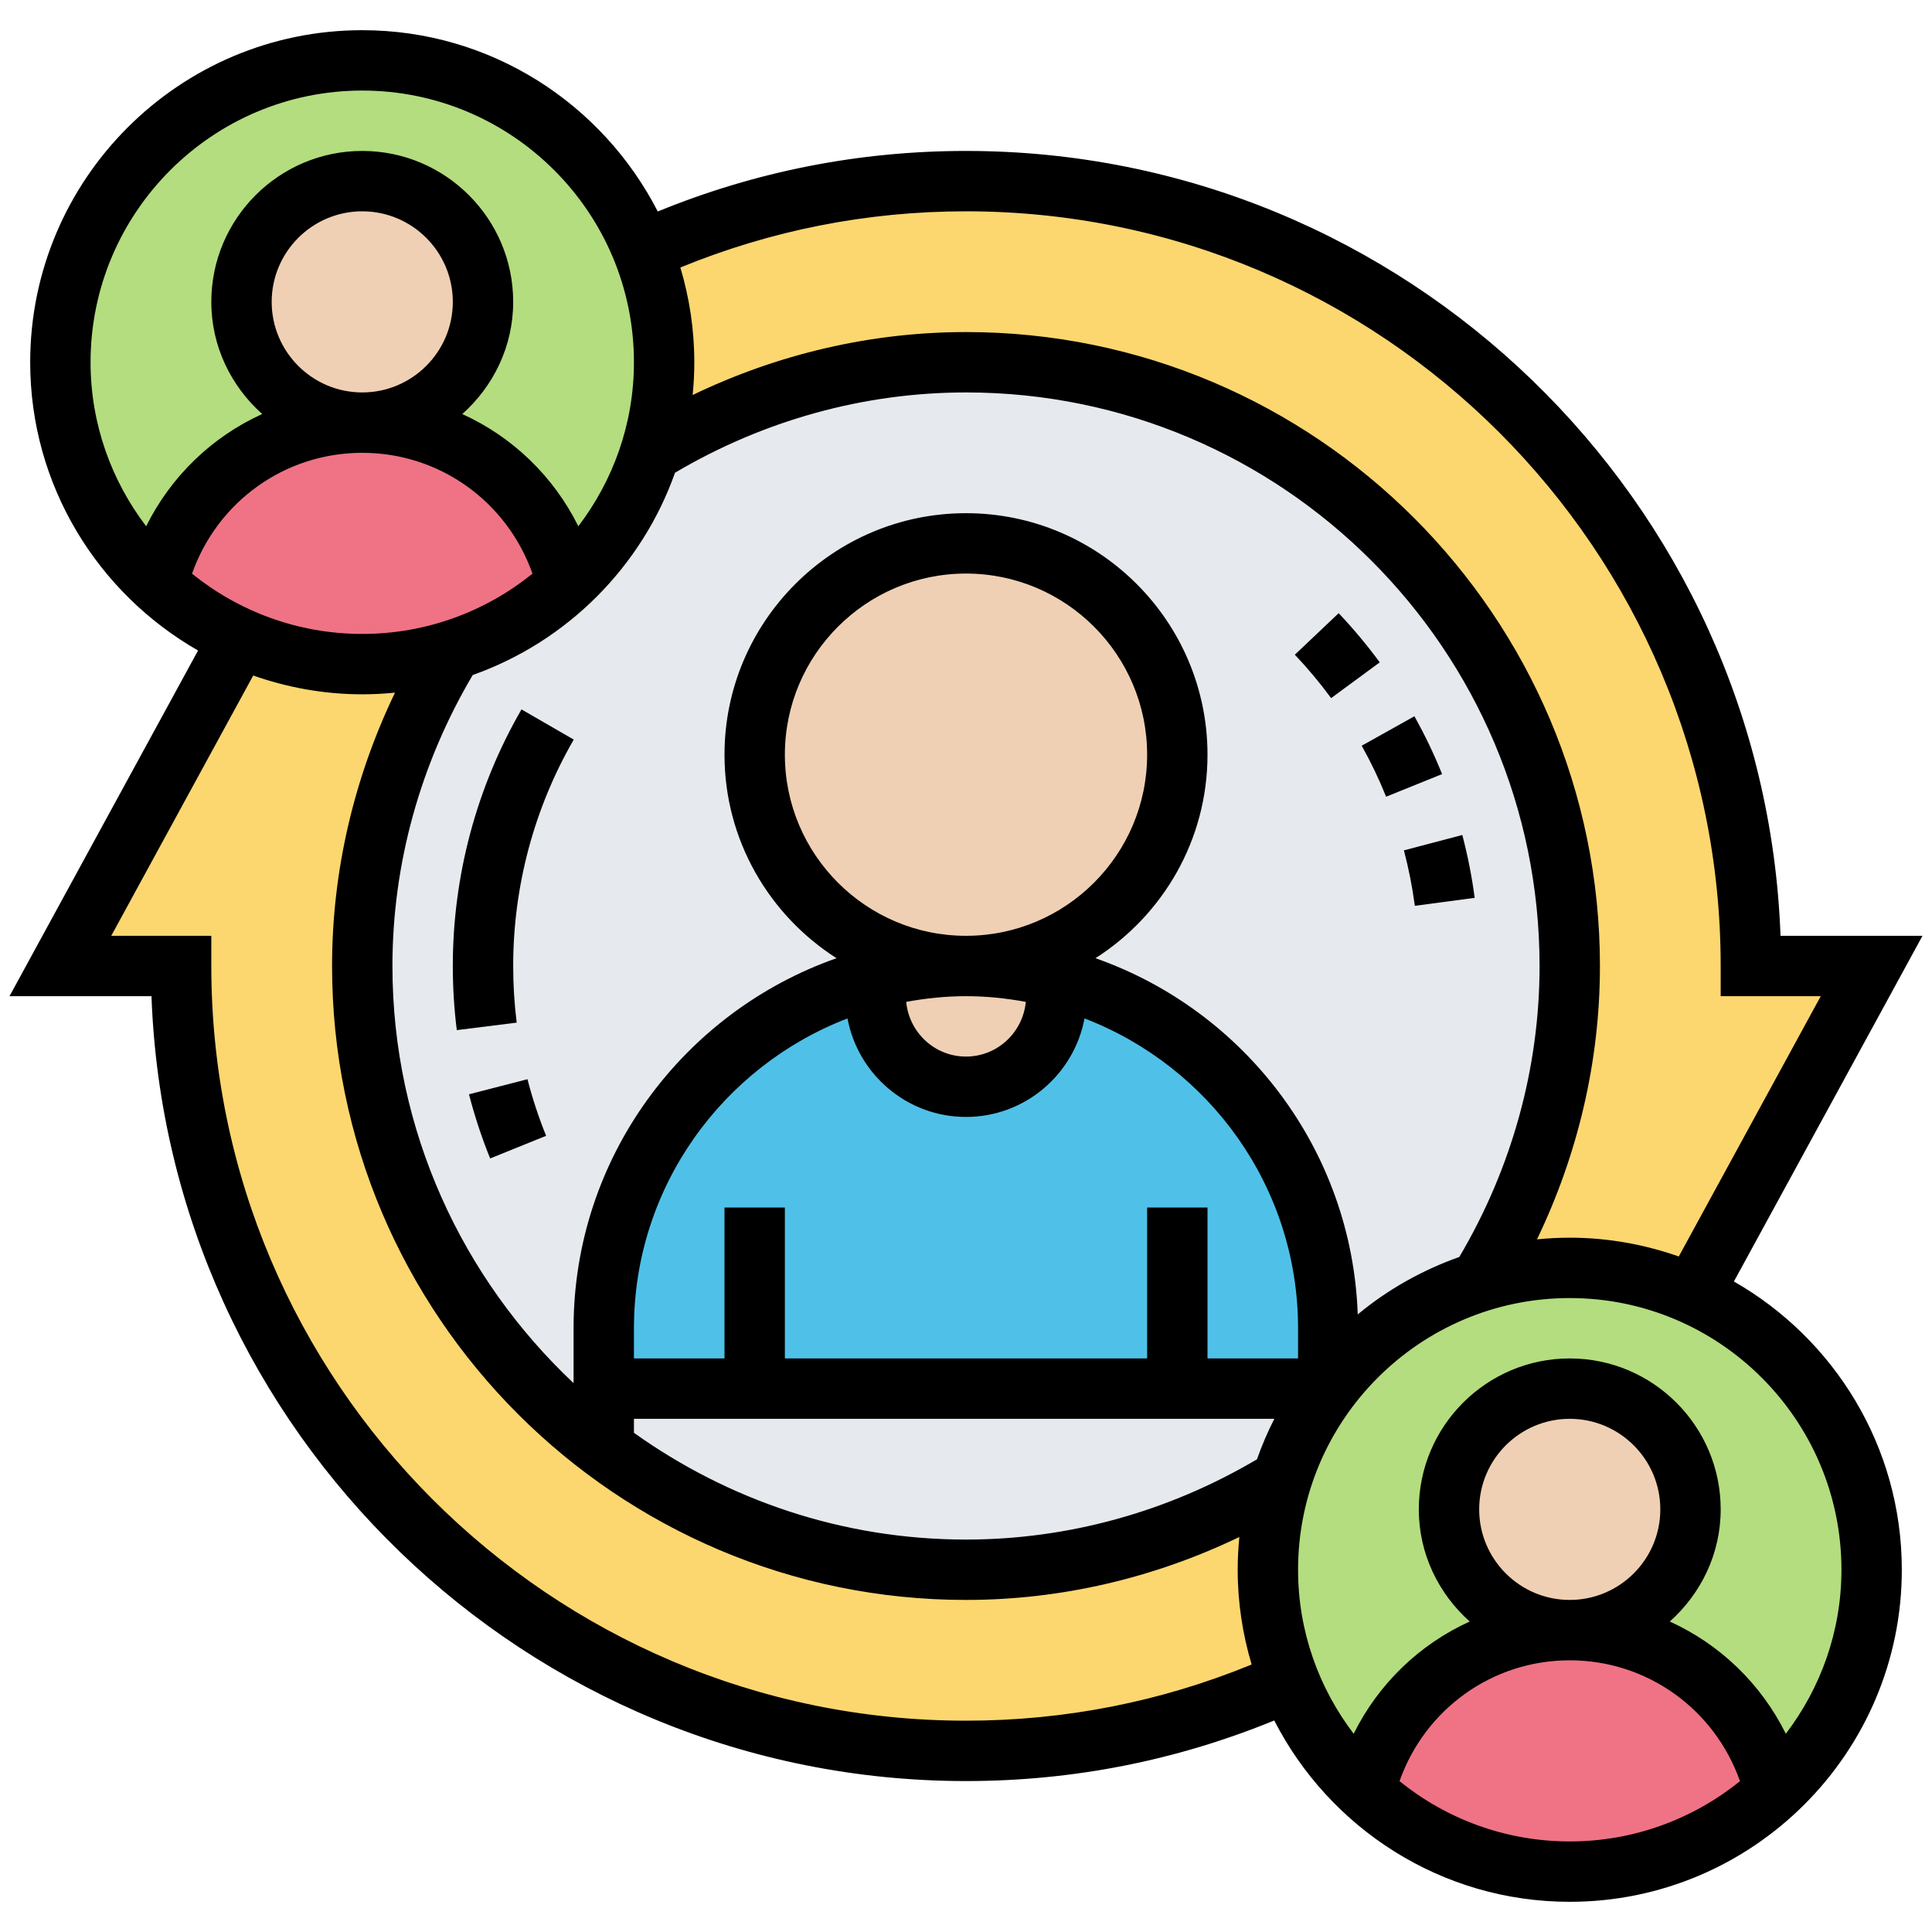 <svg id="Layer_35" enable-background="new 0 0 64 64" height="512" viewBox="0 0 64 64" width="512" xmlns="http://www.w3.org/2000/svg"><path d="m42.45 49.03c-.29.94-.45 1.93-.45 2.97 0 1.31.25 2.56.71 3.7-3.27 1.48-6.89 2.3-10.71 2.3-14.36 0-26-11.64-26-26h-4l5.93-10.87c1.24.56 2.62.87 4.07.87 1.04 0 2.03-.16 2.97-.45-1.87 3.04-2.97 6.61-2.97 10.45 0 6.54 3.14 12.35 8 16 3.33 2.51 7.49 4 12 4 3.84 0 7.41-1.1 10.45-2.97z" fill="#fcd770"/><circle cx="32" cy="32" fill="#e6e9ed" r="20"/><path d="m62 32-5.93 10.87c-1.24-.56-2.62-.87-4.07-.87-1.04 0-2.03.16-2.97.45 1.87-3.04 2.97-6.61 2.97-10.45 0-11.05-8.95-20-20-20-3.84 0-7.41 1.1-10.45 2.97.29-.94.45-1.93.45-2.97 0-1.31-.25-2.56-.71-3.7 3.27-1.48 6.89-2.3 10.71-2.3 14.36 0 26 11.64 26 26z" fill="#fcd770"/><path d="m39 46h-14-5v-2c0-3.32 1.34-6.32 3.51-8.49 1.51-1.51 3.42-2.62 5.56-3.15-.05.21-.07.42-.07.64 0 1.66 1.34 3 3 3s3-1.34 3-3c0-.22-.02-.43-.07-.64 5.21 1.31 9.07 6.02 9.07 11.64v2z" fill="#4fc1e9"/><circle cx="11.934" cy="11.934" fill="#b4dd7f" r="10"/><path d="m7.93 21.13c-1.01-.45-1.93-1.06-2.73-1.8.75-3.06 3.51-5.33 6.8-5.33 1.64 0 3.16.57 4.35 1.52 1.2.95 2.07 2.28 2.45 3.81-1.08 1-2.38 1.77-3.83 2.22-.94.29-1.93.45-2.97.45-1.45 0-2.83-.31-4.07-.87z" fill="#ef7385"/><circle cx="52" cy="52" fill="#b4dd7f" r="10"/><path d="m56.35 55.52c1.2.95 2.07 2.28 2.45 3.81-1.78 1.66-4.17 2.67-6.8 2.67s-5.02-1.01-6.8-2.67c.75-3.06 3.51-5.33 6.8-5.33 1.64 0 3.16.57 4.35 1.52z" fill="#ef7385"/><g fill="#f0d0b4"><circle cx="52" cy="50" r="4"/><circle cx="12" cy="10" r="4"/><path d="m32 32c1.01 0 1.99.12 2.93.36.05.21.07.42.07.64 0 1.66-1.34 3-3 3s-3-1.34-3-3c0-.22.02-.43.07-.64.93-.24 1.92-.36 2.93-.36z"/><circle cx="32" cy="25" r="7"/></g><path d="m57.438 42.451 6.247-11.451h-4.703c-.527-14.427-12.429-26-26.982-26-3.543 0-6.971.68-10.211 2.006-1.824-3.559-5.522-6.006-9.789-6.006-6.065 0-11 4.935-11 11 0 4.087 2.245 7.652 5.561 9.549l-6.246 11.451h4.703c.527 14.427 12.429 26 26.982 26 3.543 0 6.971-.68 10.211-2.007 1.824 3.56 5.522 6.007 9.789 6.007 6.065 0 11-4.935 11-11 0-4.087-2.245-7.653-5.562-9.549zm-25.438-35.451c13.785 0 25 11.215 25 25v1h3.315l-4.703 8.622c-1.133-.396-2.345-.622-3.612-.622-.366 0-.728.02-1.085.055 1.362-2.829 2.085-5.917 2.085-9.055 0-11.58-9.42-21-21-21-3.137 0-6.226.723-9.055 2.085.035-.357.055-.719.055-1.085 0-1.091-.165-2.143-.462-3.139 3.001-1.23 6.178-1.861 9.462-1.861zm9.639 41.341c-2.935 1.736-6.257 2.659-9.639 2.659-4.101 0-7.892-1.319-11-3.537v-.463h21.214c-.221.431-.412.88-.575 1.341zm-15.639-23.341c0-3.309 2.691-6 6-6s6 2.691 6 6-2.691 6-6 6-6-2.691-6-6zm6 8c.677 0 1.337.07 1.981.188-.097 1.013-.942 1.812-1.981 1.812s-1.884-.799-1.981-1.812c.644-.118 1.304-.188 1.981-.188zm-3.926.737c.348 1.854 1.973 3.263 3.926 3.263s3.578-1.409 3.926-3.263c4.129 1.585 7.074 5.582 7.074 10.263v1h-3v-5h-2v5h-12v-5h-2v5h-3v-1c0-4.681 2.945-8.678 7.074-10.263zm16.903 9.805c-.192-5.464-3.762-10.071-8.688-11.8 2.227-1.422 3.711-3.909 3.711-6.742 0-4.411-3.589-8-8-8s-8 3.589-8 8c0 2.833 1.484 5.32 3.711 6.742-5.064 1.778-8.711 6.594-8.711 12.258v1.818c-3.684-3.468-6-8.372-6-13.818 0-3.382.924-6.705 2.66-9.639 3.122-1.107 5.594-3.579 6.701-6.701 2.934-1.736 6.257-2.66 9.639-2.66 10.477 0 19 8.523 19 19 0 3.382-.923 6.705-2.659 9.639-1.236.438-2.375 1.081-3.364 1.903zm-35.977-33.542c0-1.654 1.346-3 3-3s3 1.346 3 3-1.346 3-3 3-3-1.346-3-3zm3 11c-2.134 0-4.094-.75-5.639-1.996.838-2.379 3.067-4.004 5.639-4.004s4.801 1.625 5.639 4.004c-1.545 1.246-3.505 1.996-5.639 1.996zm-9-9c0-4.962 4.038-9 9-9s9 4.038 9 9c0 2.042-.691 3.921-1.842 5.433-.823-1.659-2.186-2.966-3.844-3.717 1.026-.917 1.686-2.235 1.686-3.716 0-2.757-2.243-5-5-5s-5 2.243-5 5c0 1.481.66 2.799 1.686 3.715-1.658.752-3.021 2.059-3.844 3.718-1.151-1.512-1.842-3.391-1.842-5.433zm29 45c-13.785 0-25-11.215-25-25v-1h-3.315l4.703-8.622c1.133.396 2.345.622 3.612.622.366 0 .728-.02 1.085-.055-1.362 2.829-2.085 5.918-2.085 9.055 0 11.579 9.42 21 21 21 3.137 0 6.225-.723 9.055-2.085-.035.357-.055.719-.055 1.085 0 1.091.165 2.143.462 3.139-3.001 1.231-6.178 1.861-9.462 1.861zm14.361 2.004c.838-2.379 3.067-4.004 5.639-4.004s4.801 1.625 5.639 4.004c-1.545 1.246-3.505 1.996-5.639 1.996s-4.094-.75-5.639-1.996zm2.639-9.004c0-1.654 1.346-3 3-3s3 1.346 3 3-1.346 3-3 3-3-1.346-3-3zm10.158 7.433c-.823-1.659-2.186-2.966-3.844-3.718 1.026-.916 1.686-2.234 1.686-3.715 0-2.757-2.243-5-5-5s-5 2.243-5 5c0 1.481.66 2.799 1.686 3.715-1.658.752-3.021 2.059-3.844 3.718-1.151-1.512-1.842-3.391-1.842-5.433 0-4.963 4.038-9 9-9s9 4.037 9 9c0 2.042-.691 3.921-1.842 5.433z"/><path d="m15 32c0 .711.044 1.426.132 2.124l1.984-.248c-.077-.616-.116-1.248-.116-1.876 0-2.637.694-5.23 2.006-7.5l-1.731-1c-1.488 2.572-2.275 5.512-2.275 8.5z"/><path d="m15.536 36.25c.186.722.422 1.437.701 2.125l1.854-.75c-.246-.607-.454-1.238-.618-1.875z"/><path d="m46.854 23.727-1.746.976c.304.543.576 1.111.809 1.689l1.854-.749c-.264-.655-.572-1.3-.917-1.916z"/><path d="m48.851 29.743c-.092-.699-.23-1.399-.41-2.083l-1.935.509c.159.603.281 1.221.362 1.837z"/><path d="m44.345 20.312-1.452 1.376c.429.452.833.936 1.202 1.438l1.611-1.185c-.418-.568-.876-1.116-1.361-1.629z"/></svg>